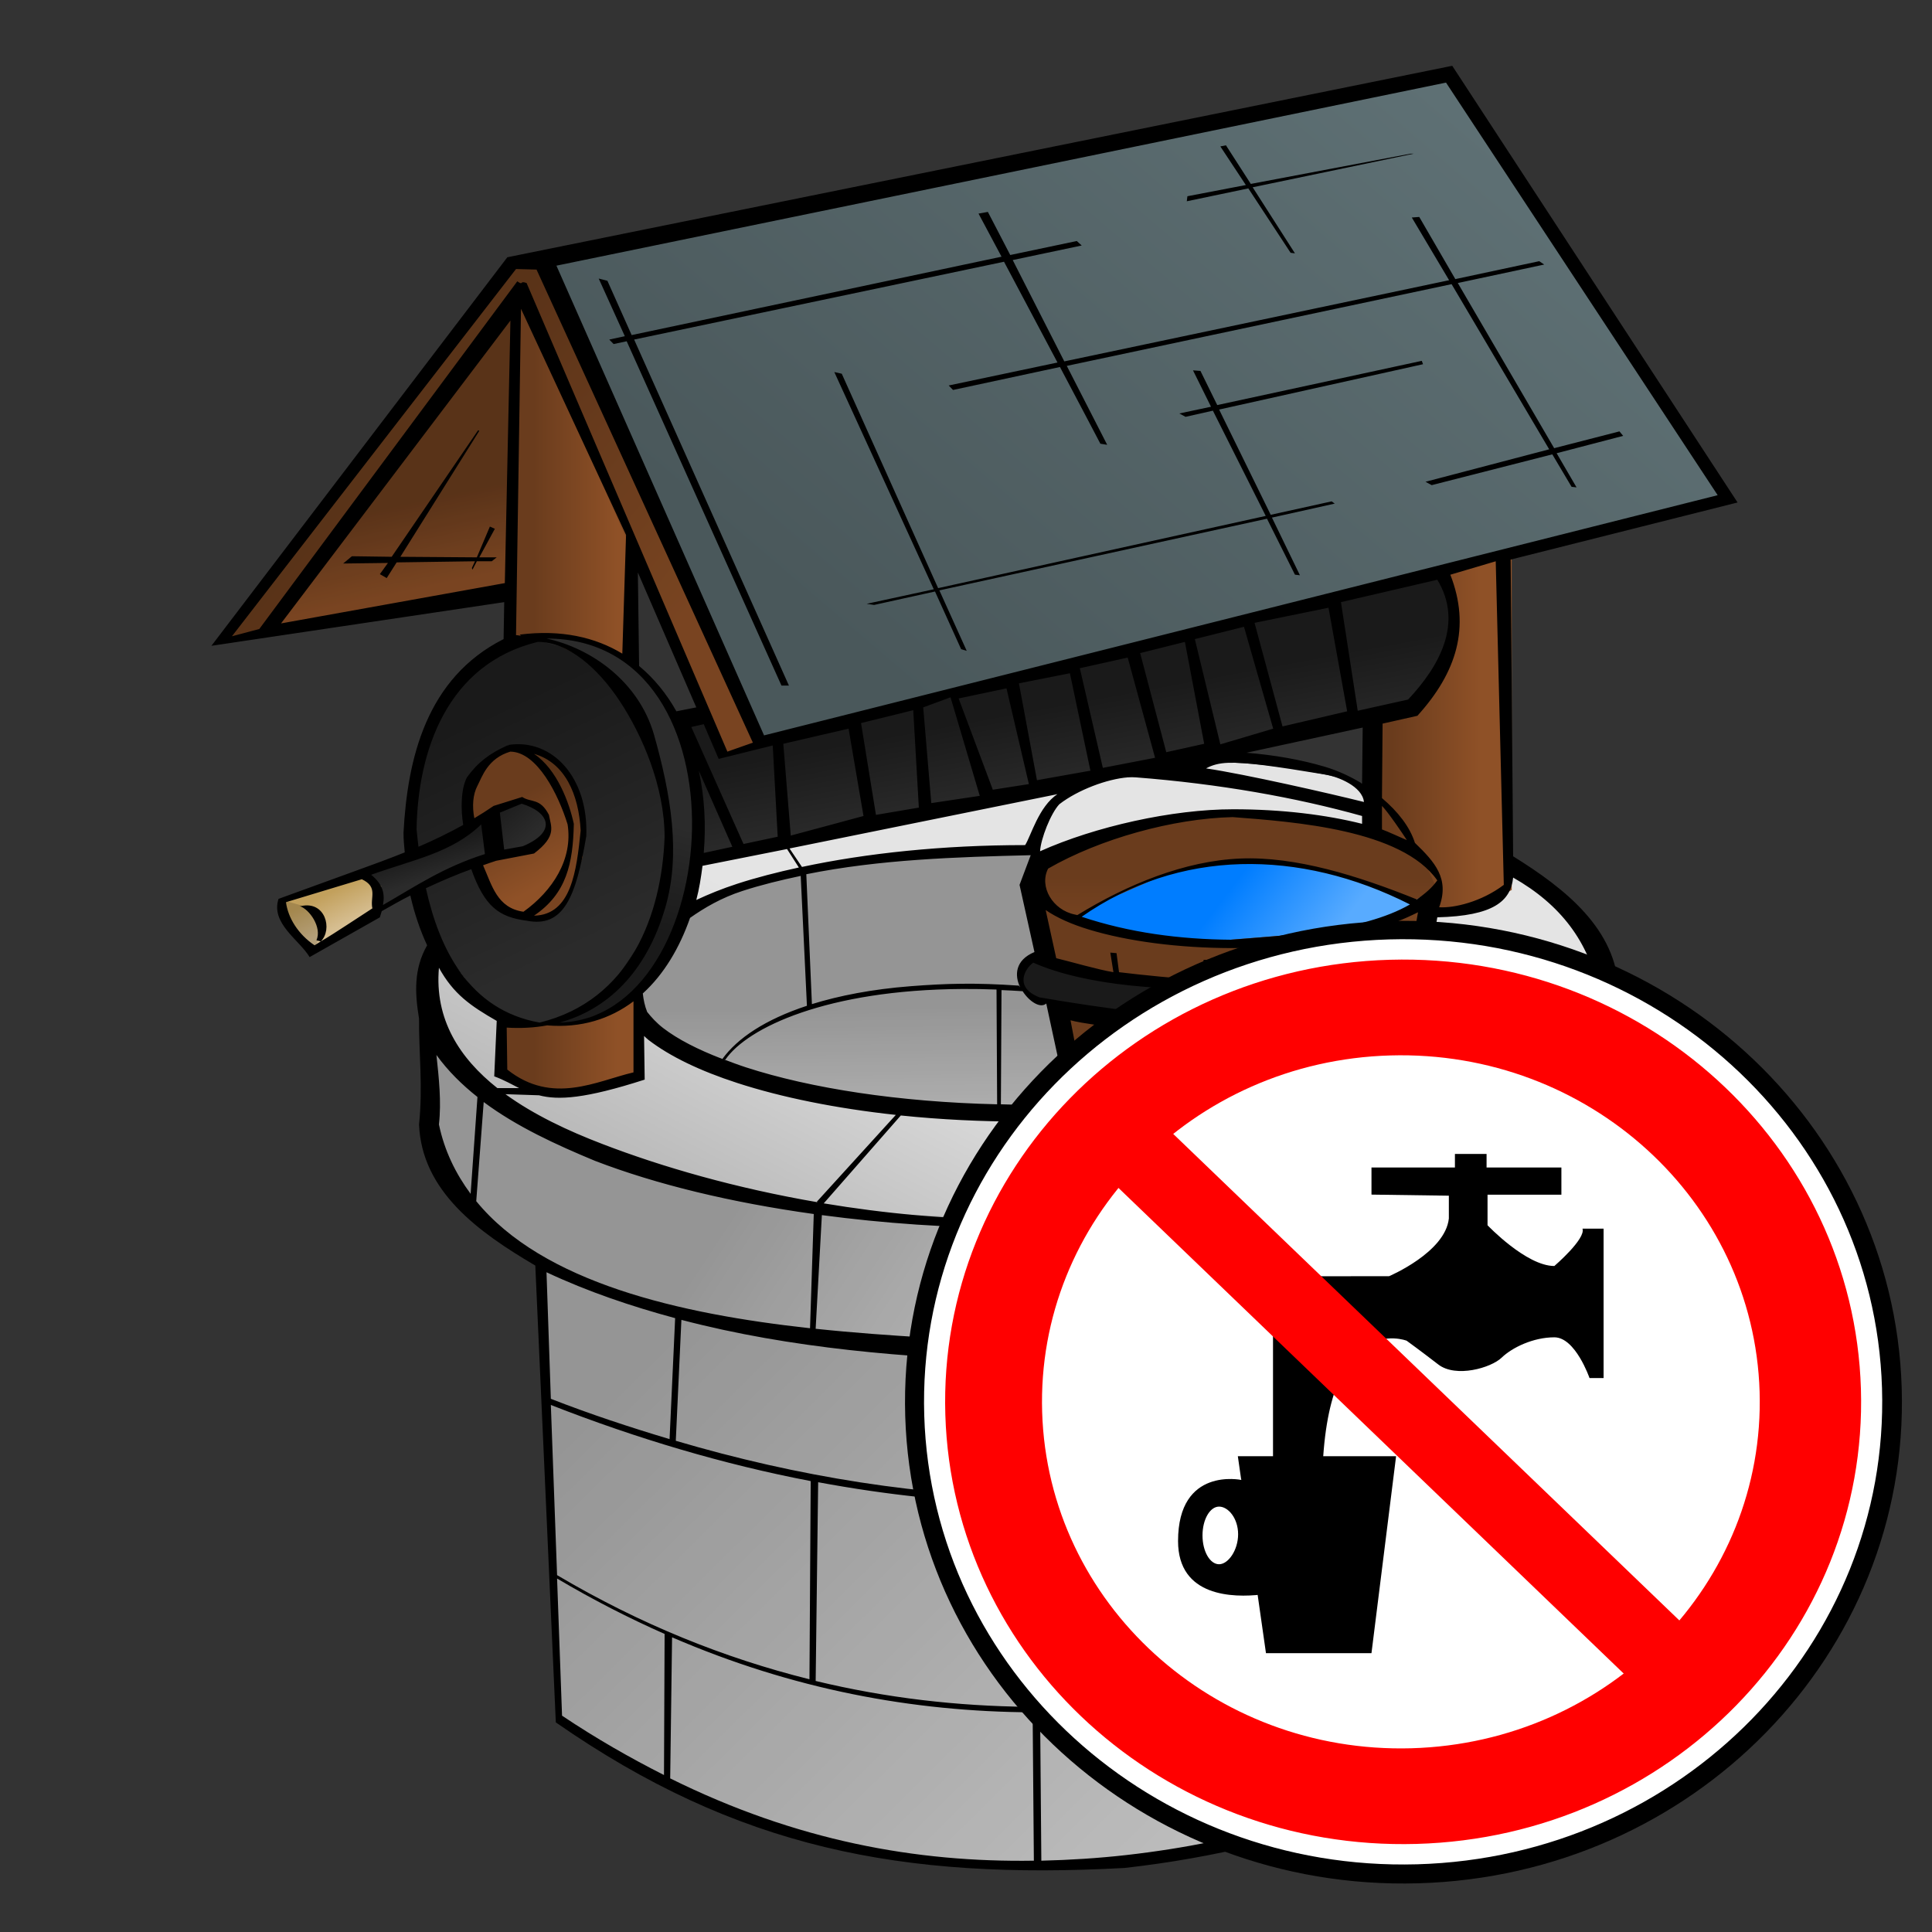 <?xml version="1.0" encoding="UTF-8" standalone="no"?>
<!-- Created with Inkscape (http://www.inkscape.org/) -->

<svg
   xmlns:dc="http://purl.org/dc/elements/1.1/"
   xmlns:cc="http://creativecommons.org/ns#"
   xmlns:rdf="http://www.w3.org/1999/02/22-rdf-syntax-ns#"
   xmlns:svg="http://www.w3.org/2000/svg"
   xmlns="http://www.w3.org/2000/svg"
   xmlns:xlink="http://www.w3.org/1999/xlink"
   version="1.0"
   width="128"
   height="128"
   id="svg2">
  <rect width="100%" height="100%" fill="#333333" stroke="none"/>
  <defs
     id="defs4">
    <linearGradient
       id="linearGradient3415">
      <stop
         id="stop3417"
         style="stop-color:#1a1a1a;stop-opacity:1"
         offset="0" />
      <stop
         id="stop3419"
         style="stop-color:#2b2b2b;stop-opacity:1"
         offset="1" />
    </linearGradient>
    <linearGradient
       id="linearGradient3392">
      <stop
         id="stop3394"
         style="stop-color:#4a585b;stop-opacity:1"
         offset="0" />
      <stop
         id="stop3396"
         style="stop-color:#5e7074;stop-opacity:1"
         offset="1" />
    </linearGradient>
    <linearGradient
       id="linearGradient2320">
      <stop
         id="stop2322"
         style="stop-color:#6a3c1d;stop-opacity:1"
         offset="0" />
      <stop
         id="stop2324"
         style="stop-color:#8f5127;stop-opacity:1"
         offset="1" />
    </linearGradient>
    <linearGradient
       id="linearGradient2338">
      <stop
         id="stop2340"
         style="stop-color:#b1b1b1;stop-opacity:1"
         offset="0" />
      <stop
         id="stop2342"
         style="stop-color:#e4e4e4;stop-opacity:1"
         offset="1" />
    </linearGradient>
    <linearGradient
       x1="50.27"
       y1="86.414"
       x2="81.459"
       y2="114.79"
       id="linearGradient2369"
       xlink:href="#linearGradient2338"
       gradientUnits="userSpaceOnUse"
       gradientTransform="matrix(1.318,0,0,1.187,-18.777,-17.154)" />
    <linearGradient
       x1="52.96"
       y1="78.954"
       x2="71.062"
       y2="89.717"
       id="linearGradient2374"
       xlink:href="#linearGradient2338"
       gradientUnits="userSpaceOnUse"
       gradientTransform="matrix(1.318,0,0,1.187,-18.777,-17.154)" />
    <linearGradient
       x1="48.557"
       y1="84.824"
       x2="58.22"
       y2="68.19"
       id="linearGradient2378"
       xlink:href="#linearGradient2338"
       gradientUnits="userSpaceOnUse"
       gradientTransform="matrix(1.318,0,0,1.187,-18.777,-17.154)" />
    <linearGradient
       x1="60.788"
       y1="70.698"
       x2="60.911"
       y2="80.482"
       id="linearGradient2382"
       xlink:href="#linearGradient2338"
       gradientUnits="userSpaceOnUse"
       gradientTransform="matrix(1.318,0,0,1.187,-18.777,-17.154)" />
    <linearGradient
       x1="74.976"
       y1="68.924"
       x2="81.948"
       y2="77.975"
       id="linearGradient2969"
       xlink:href="#linearGradient2320"
       gradientUnits="userSpaceOnUse"
       gradientTransform="matrix(1.318,0,0,1.187,-18.777,-17.154)" />
    <linearGradient
       id="linearGradient2888">
      <stop
         id="stop2890"
         style="stop-color:#007dff;stop-opacity:1"
         offset="0" />
      <stop
         id="stop2892"
         style="stop-color:#58abff;stop-opacity:1"
         offset="1" />
    </linearGradient>
    <linearGradient
       x1="76.454"
       y1="63.395"
       x2="76.454"
       y2="70.919"
       id="linearGradient3179"
       xlink:href="#linearGradient2320"
       gradientUnits="userSpaceOnUse"
       gradientTransform="matrix(1.318,0,0,1.187,-18.777,-17.154)" />
    <linearGradient
       x1="76.281"
       y1="63.784"
       x2="81.038"
       y2="67.027"
       id="linearGradient3183"
       xlink:href="#linearGradient2888"
       gradientUnits="userSpaceOnUse"
       gradientTransform="matrix(1.318,0,0,1.187,-18.777,-17.154)" />
    <linearGradient
       id="linearGradient3193">
      <stop
         id="stop3195"
         style="stop-color:#c2a05c;stop-opacity:1"
         offset="0" />
      <stop
         id="stop3197"
         style="stop-color:#d6be91;stop-opacity:1"
         offset="1" />
    </linearGradient>
    <linearGradient
       x1="41.059"
       y1="53.226"
       x2="45.287"
       y2="53.226"
       id="linearGradient3382"
       xlink:href="#linearGradient2320"
       gradientUnits="userSpaceOnUse"
       gradientTransform="matrix(1.318,0,0,1.187,-18.777,-17.154)" />
    <linearGradient
       x1="84.233"
       y1="55.395"
       x2="88.683"
       y2="55.395"
       id="linearGradient3386"
       xlink:href="#linearGradient2320"
       gradientUnits="userSpaceOnUse"
       gradientTransform="matrix(1.318,0,0,1.187,-18.777,-17.154)" />
    <linearGradient
       x1="57.416"
       y1="51"
       x2="86.903"
       y2="19.844"
       id="linearGradient3398"
       xlink:href="#linearGradient3392"
       gradientUnits="userSpaceOnUse"
       gradientTransform="matrix(1.318,0,0,1.187,-18.777,-17.154)" />
    <linearGradient
       x1="35.162"
       y1="37.481"
       x2="49.293"
       y2="47.94"
       id="linearGradient3402"
       xlink:href="#linearGradient2320"
       gradientUnits="userSpaceOnUse"
       gradientTransform="matrix(1.318,0,0,1.187,-18.777,-17.154)" />
    <linearGradient
       x1="37.721"
       y1="41.82"
       x2="38.834"
       y2="46.494"
       id="linearGradient3408"
       xlink:href="#linearGradient2320"
       gradientUnits="userSpaceOnUse"
       gradientTransform="matrix(1.318,0,0,1.187,-18.777,-17.154)" />
    <linearGradient
       x1="54.625"
       y1="56.375"
       x2="55.625"
       y2="61.25"
       id="linearGradient3421"
       xlink:href="#linearGradient3415"
       gradientUnits="userSpaceOnUse"
       gradientTransform="matrix(1.318,0,0,1.187,-18.777,-17.154)" />
    <linearGradient
       x1="38.802"
       y1="54.129"
       x2="45.255"
       y2="66.371"
       id="linearGradient3425"
       xlink:href="#linearGradient3415"
       gradientUnits="userSpaceOnUse"
       gradientTransform="matrix(1.318,0,0,1.187,-18.777,-17.154)" />
    <linearGradient
       x1="47.509"
       y1="66.482"
       x2="49.144"
       y2="60.781"
       id="linearGradient3429"
       xlink:href="#linearGradient3415"
       gradientUnits="userSpaceOnUse"
       gradientTransform="matrix(1.318,0,0,1.187,-18.777,-17.154)" />
    <linearGradient
       x1="34.781"
       y1="62.018"
       x2="35.355"
       y2="63.653"
       id="linearGradient3433"
       xlink:href="#linearGradient3415"
       gradientUnits="userSpaceOnUse"
       gradientTransform="matrix(1.318,0,0,1.187,-18.777,-17.154)" />
    <linearGradient
       x1="39.819"
       y1="59.168"
       x2="42.338"
       y2="63.322"
       id="linearGradient3437"
       xlink:href="#linearGradient2320"
       gradientUnits="userSpaceOnUse"
       gradientTransform="matrix(1.318,0,0,1.187,-18.777,-17.154)" />
    <linearGradient
       x1="30.361"
       y1="64.515"
       x2="31.245"
       y2="66.194"
       id="linearGradient3441"
       xlink:href="#linearGradient3193"
       gradientUnits="userSpaceOnUse"
       gradientTransform="matrix(1.318,0,0,1.187,-18.777,-17.154)" />
    <linearGradient
       x1="39.112"
       y1="59.278"
       x2="40.924"
       y2="61.112"
       id="linearGradient3449"
       xlink:href="#linearGradient3415"
       gradientUnits="userSpaceOnUse"
       gradientTransform="matrix(1.318,0,0,1.187,-18.777,-17.154)" />
    <filter
       color-interpolation-filters="sRGB"
       id="filter3570">
      <feGaussianBlur
         stdDeviation="1.628"
         id="feGaussianBlur3572" />
    </filter>
  </defs>
  <g
     id="layer2">
    <path
       d="m 36.837,113.723 -1.128,-30.196 7.576,3.049 8.866,1.887 20.472,1.307 13.218,-1.742 7.254,-1.597 9.511,-4.791 0,1.887 -0.806,31.067 -8.705,3.775 c -5.837,3.251 -12.123,4.079 -18.377,5.081 l -13.863,-0.145 -12.896,-3.194 -7.738,-4.065 -3.385,-2.323 z"
       id="path2367"
       style="fill:url(#linearGradient2369);fill-rule:evenodd;stroke:none" />
    <path
       d="m 28.293,67.558 3.063,3.775 9.35,5.807 13.218,3.049 15.797,0.726 12.09,-1.016 11.123,-2.613 7.899,-3.775 3.063,-2.468 3.063,-5.371 0.484,8.856 -3.708,6.533 -5.964,3.194 -8.221,2.903 -18.215,2.178 -14.991,-0.436 -9.994,-1.452 -6.287,-2.178 -5.803,-2.323 -4.514,-4.065 -1.773,-3.194 0.322,-8.13 z"
       id="path2372"
       style="fill:url(#linearGradient2374);fill-opacity:1;fill-rule:evenodd;stroke:none" />
    <path
       d="m 28.454,62.912 0,3.194 2.096,5.081 6.448,4.21 14.185,4.21 11.606,1.307 6.77,0.145 11.606,-1.016 7.738,-1.452 9.994,-3.92 5.964,-4.355 1.934,-3.775 -3.708,-7.549 -2.096,-1.452 C 95.548,56.649 94.15,52.795 89.305,51.651 84.59,50.538 77.719,49.467 69.076,52.314 L 47.153,56.96 28.454,62.912 z"
       id="path2376"
       style="fill:url(#linearGradient2378);fill-rule:evenodd;stroke:none" />
    <path
       d="m 42.479,65.961 2.74,-5.081 4.836,-2.613 8.382,-1.307 10.317,-0.726 -0.161,3.194 3.224,14.082 -7.576,0 -9.994,-1.161 -7.254,-2.032 -4.191,-2.178 -0.322,-2.178 z"
       id="path2380"
       style="fill:url(#linearGradient2382);fill-rule:evenodd;stroke:none" />
    <path
       d="m 36.837,113.723 -1.128,-30.196 7.576,3.049 8.866,1.887 20.472,1.307 13.218,-1.742 7.254,-1.597 9.511,-4.791 0,1.887 -0.806,31.067 -8.705,3.775 c -6.126,3.153 -12.251,4.634 -18.377,5.081 l -13.863,-0.145 -12.896,-3.194 -7.738,-4.065 -3.385,-2.323 z"
       id="path2384"
       style="fill:#000000;fill-opacity:0.157;fill-rule:evenodd;stroke:none" />
    <path
       d="m 28.293,67.558 3.063,3.775 9.35,5.807 13.218,3.049 15.797,0.726 12.09,-1.016 11.123,-2.613 7.899,-3.775 3.063,-2.468 3.063,-5.371 0.484,8.856 -3.708,6.533 -5.964,3.194 -8.221,2.903 -18.215,2.178 -14.991,-0.436 -9.994,-1.452 -6.287,-2.178 -5.803,-2.323 -4.514,-4.065 -1.773,-3.194 0.322,-8.13 z"
       id="path2386"
       style="fill:#000000;fill-opacity:0.157;fill-rule:evenodd;stroke:none" />
    <path
       d="m 42.479,65.961 2.74,-5.081 4.836,-2.613 8.382,-1.307 10.317,-0.726 -0.161,3.194 3.224,14.082 -7.576,0 -9.994,-1.161 -7.254,-2.032 -4.191,-2.178 -0.322,-2.178 z"
       id="path2388"
       style="fill:#000000;fill-opacity:0.157;fill-rule:evenodd;stroke:none" />
    <path
       d="m 71.978,75.978 -3.708,-16.55 2.74,1.452 4.997,1.307 4.03,0.145 7.738,-0.29 2.579,-0.726 4.514,-1.742 -2.257,15.679 -2.74,1.016 -8.705,2.032 -5.481,-1.016 -3.708,-1.307 z"
       id="path2967"
       style="fill:url(#linearGradient2969);fill-rule:evenodd;stroke:none" />
    <path
       d="m 69.105,57.372 6.041,-2.566 5.243,-1.129 4.559,0.205 7.067,1.54 3.192,2.258 0.093,1.017 -3.855,2.371 -3.761,0.821 -6.611,0.616 -8.777,-1.129 -3.42,-1.642 -0.114,-1.334 0.342,-1.027 z"
       id="path3177"
       style="fill:url(#linearGradient3179);fill-rule:evenodd;stroke:none" />
    <path
       d="m 71.499,60.76 1.824,-1.129 3.989,-1.745 3.989,-0.924 3.648,0.308 2.166,0.308 2.508,0.513 4.217,1.745 c -2.289,1.303 -4.572,2.619 -7.751,2.053 l -6.383,0.513 -4.777,-0.383 -3.43,-1.26 z"
       id="path3181"
       style="fill:url(#linearGradient3183);fill-rule:evenodd;stroke:none" />
    <path
       d="m 68.329,63.611 6.118,1.307 9.748,0.28 6.222,-0.934 4.666,-1.121 0.311,1.027 -0.415,1.401 -4.666,1.121 -7.777,1.027 -9.748,-0.56 -4.044,-0.934 -0.83,-0.467 -0.415,-1.121 0.83,-1.027 z"
       id="path3376"
       style="fill:#1a1a1a;fill-rule:evenodd;stroke:none" />
    <path
       d="m 70.092,71.642 4.044,1.121 4.252,0.374 4.459,-0.093 3.94,-0.467 5.392,-1.027 1.555,0 -0.104,1.774 -1.97,0.56 -4.77,0.934 -3.007,0.374 -5.807,0 -4.459,-0.654 -3.007,-0.654 -0.518,-2.241 z"
       id="path3378"
       style="fill:#1a1a1a;fill-rule:evenodd;stroke:none" />
    <path
       d="m 33.137,70.983 1.173,-51.64 7.772,16.509 0.293,35.395 -2.346,0.528 -2.64,0.528 -2.933,-0.528 -1.32,-0.792 z"
       id="path3380"
       style="fill:url(#linearGradient3382);fill-rule:evenodd;stroke:none" />
    <path
       d="m 90.624,54.474 0.44,-6.736 2.2,-0.66 2.346,-2.906 0.88,-3.302 -1.466,-2.906 5.133,-1.057 0,22.056 -2.324,1.168 -3.629,0.152 0.924,-1.546 -0.983,-2.152 -2.933,-1.453 -0.587,-0.66 z"
       id="path3384"
       style="fill:url(#linearGradient3386);fill-rule:evenodd;stroke:none" />
    <path
       d="M 50.589,48.927 35.63,16.833 96.343,4.815 114.381,33.21 50.589,48.927 z"
       id="path3388"
       style="fill:url(#linearGradient3398);fill-opacity:1;fill-rule:evenodd;stroke:none" />
    <path
       d="m 14.659,42.455 19.358,-24.962 1.613,0 14.958,31.697 -2.786,0.858 -13.198,-30.046 -17.011,22.056 -2.933,0.396 z"
       id="path3400"
       style="fill:url(#linearGradient3402);fill-rule:evenodd;stroke:none" />
    <path
       d="M 17.886,41.663 34.457,19.871 33.577,39.417 17.886,41.663 z"
       id="path3406"
       style="fill:url(#linearGradient3408);fill-rule:evenodd;stroke:none" />
    <path
       d="M 17.886,41.663 34.457,19.871 33.577,39.417 17.886,41.663 z"
       id="path3410"
       style="fill:#000000;fill-opacity:0.157;fill-rule:evenodd;stroke:none" />
    <path
       d="m 14.659,42.455 19.358,-24.962 1.613,0 14.958,31.697 -2.64,0.66 -13.345,-29.848 -17.011,22.056 -2.933,0.396 z"
       id="path3404"
       style="fill:#000000;fill-opacity:0.157;fill-rule:evenodd;stroke:none" />
    <path
       d="m 95.674,37.869 0.484,1.452 0.242,3.194 -2.74,4.21 -47.231,10.235 -0.081,-4.065 -1.531,-5.734 1.773,0.073 1.209,2.903 3.385,-1.234 42.234,-10.453 2.257,-0.581 z"
       id="path3413"
       style="fill:url(#linearGradient3421);fill-opacity:1;fill-rule:evenodd;stroke:none" />
    <path
       d="m 34.285,42.399 1.922,-0.052 3.553,1.783 2.854,3.934 0.757,2.518 0.99,4.773 -0.466,4.301 -2.446,5.141 -3.961,2.57 -1.864,0.629 c 0,0 -2.039,-0.262 -2.563,-0.472 -0.524,-0.21 -5.184,-6.609 -5.184,-6.609 L 27.179,54.884 c 0,0 0.524,-4.616 0.699,-5.193 0.175,-0.577 2.621,-4.564 2.621,-4.564 l 3.786,-2.728 z"
       id="path3423"
       style="fill:url(#linearGradient3425);fill-rule:evenodd;stroke:none" />
    <path
       d="m 34.926,42.137 2.039,-0.052 2.738,0.629 2.505,1.521 2.505,3.042 1.165,3.095 0.582,5.036 -0.874,5.298 -2.505,3.882 c 0,0 -1.34,1.679 -1.573,1.836 -0.233,0.157 -1.689,0.734 -1.689,0.734 l -1.514,0.525 -2.388,0.21 c 0,0 0.99,-0.472 1.747,-0.682 0.757,-0.21 2.912,-1.993 2.912,-1.993 l 2.446,-3.672 1.165,-3.147 0,-2.78 -0.466,-4.406 -1.514,-4.354 -2.097,-2.518 -2.272,-1.311 -2.272,-0.629 -0.641,-0.262 z"
       id="path3427"
       style="fill:url(#linearGradient3429);fill-rule:evenodd;stroke:none" />
    <path
       d="m 24.034,57.716 5.708,-2.308 2.33,-1.259 0.99,2.675 c 0,0 -1.98,0.21 -2.563,0.525 -0.582,0.315 -4.135,2.151 -4.135,2.151 l -1.34,0.892 0.058,-1.521 -1.048,-1.154 z"
       id="path3431"
       style="fill:url(#linearGradient3433);fill-opacity:1;fill-rule:evenodd;stroke:none" />
    <path
       d="m 31.664,57.401 0.99,2.151 1.806,1.154 1.34,0.262 0.99,-0.367 0.874,-0.997 0.932,-2.833 -0.116,-3.724 -1.107,-2.203 -2.155,-1.259 -1.34,0 -1.806,0.944 -0.874,1.521 -0.291,2.675 1.689,-0.682 0.175,2.78 -1.107,0.577 z"
       id="path3435"
       style="fill:url(#linearGradient3437);fill-rule:evenodd;stroke:none" />
    <path
       d="m 18.792,59.604 5.126,-1.626 1.34,0.734 -0.466,1.836 -4.252,2.518 -1.398,-1.626 -0.349,-1.836 z"
       id="path3439"
       style="fill:url(#linearGradient3441);fill-rule:evenodd;stroke:none" />
    <path
       d="m 18.792,59.657 1.864,0.525 0.291,0.525 0.291,1.364 -0.524,0.892 -1.514,-1.679 -0.466,-1.049 0.058,-0.577 z"
       id="path3443"
       style="fill:#000000;fill-opacity:0.157;fill-rule:evenodd;stroke:none" />
    <path
       d="m 34.867,49.743 1.573,1.941 1.107,1.731 0.291,0.944 -0.175,2.833 -2.155,2.885 -0.699,0.734 1.34,0.052 1.165,-0.839 0.99,-2.151 0.175,-2.36 0.116,-1.626 -0.932,-2.465 -0.99,-1.154 -1.806,-0.525 z"
       id="path3445"
       style="fill:#000000;fill-opacity:0.157;fill-rule:evenodd;stroke:none" />
    <path
       d="m 32.77,53.625 0.291,3.2 1.689,-0.367 1.34,-0.892 0.291,-1.049 -0.932,-1.311 -1.514,0.052 -1.165,0.367 z"
       id="path3447"
       style="fill:url(#linearGradient3449);fill-rule:evenodd;stroke:none" />
  </g>
  <g
     id="layer1">
    <path
       d="M 96.214,4.359 33.612,17.044 14.007,42.786 33.406,39.893 33.364,42.341 c -5.116,2.582 -6.369,7.909 -6.631,12.834 0,0.442 0.043,0.869 0.082,1.298 -1.075,0.435 -2.157,0.825 -3.254,1.224 l -5.107,1.855 c -0.532,1.626 1.378,2.717 2.059,3.858 l 4.654,-2.634 c 0.045,-0.145 0.088,-0.272 0.124,-0.408 0.633,-0.359 1.259,-0.719 1.895,-1.039 0.266,1.178 0.641,2.289 1.112,3.301 -0.901,1.581 -0.811,3.181 -0.535,4.859 -0.019,2.23 0.263,4.48 0,7.01 0.178,4.422 3.926,7.13 7.702,9.347 l 1.359,30.267 c 12.019,8.359 22.922,10.445 37.685,9.644 12.19,-1.372 21.106,-5.53 27.759,-8.865 l 0.741,-33.086 c 2.608,-1.843 4.181,-4.334 4.489,-7.307 -0.023,-2.947 -0.18,-5.894 -0.247,-8.828 -0.151,-4.115 -3.524,-6.776 -7.002,-8.939 L 100.085,37.074 115.118,33.29 96.214,4.359 z M 95.802,5.472 113.8,32.808 50.621,48.721 36.865,17.601 95.802,5.472 z m -14.58,4.154 -0.371,0.074 1.689,2.559 -3.871,0.742 -0.041,0.334 4.077,-0.853 2.801,4.266 0.288,0.037 -2.801,-4.377 10.667,-2.226 -0.206,0 -10.585,2.003 -1.647,-2.559 z m -15.774,4.414 -0.618,0.111 c 0.136,0.265 1.014,1.89 1.524,2.856 L 41.849,22.2 40.242,18.602 39.666,18.454 l 1.73,3.82 -1.03,0.223 0.288,0.297 0.865,-0.185 10.255,22.811 0.494,0 -10.255,-22.923 24.506,-5.156 c 1.264,2.392 2.032,3.832 3.542,6.677 l -7.208,1.521 0.288,0.297 7.084,-1.521 c 1.114,2.099 2.677,5.082 2.677,5.082 l 0.453,0.074 c 2e-6,-10e-7 -1.552,-3.036 -2.677,-5.23 l 25.494,-5.415 6.466,10.942 -8.196,2.151 0.412,0.223 7.99,-2.04 1.277,2.151 0.329,0.037 -1.318,-2.263 4.407,-1.15 -0.247,-0.297 -4.325,1.113 -6.384,-10.942 5.725,-1.224 -0.329,-0.223 -5.56,1.187 -2.389,-4.117 -0.494,0.037 2.471,4.154 -25.494,5.378 c -1.484,-2.893 -2.201,-4.341 -3.418,-6.714 l 4.572,-0.964 -0.329,-0.297 -4.407,0.927 c -0.489,-0.953 -1.358,-2.612 -1.483,-2.856 z m -31.26,3.783 1.359,0.037 L 49.88,49.203 48.191,49.796 34.888,18.751 C 34.39,18.566 34.712,18.943 34.271,18.639 L 17.178,41.673 15.366,42.155 34.188,17.823 z m 0.329,2.634 6.96,14.985 -0.247,7.863 C 39.431,42.216 37.172,41.698 34.435,42.044 l 0.082,0.074 c -0.107,-2.23e-4 -0.224,-0.042 -0.329,-0.037 l 0.329,-21.624 z m -0.7,0.779 -0.371,17.396 -14.827,2.671 15.198,-20.067 z m 60.378,2.671 -13.55,2.93 -1.112,-2.263 -0.494,-0.037 1.194,2.411 -2.1,0.445 0.412,0.223 1.812,-0.408 3.501,6.973 -21.705,4.785 -6.384,-14.206 -0.494,-0.111 6.59,14.392 -4.448,0.964 0.494,0.074 4.036,-0.89 1.73,3.82 0.371,0.111 -1.812,-4.006 21.705,-4.748 1.853,3.709 0.329,0.037 -1.853,-3.82 4.16,-0.927 -0.206,-0.148 -4.036,0.89 -3.418,-6.973 13.509,-3.004 -0.082,-0.223 z m -62.52,4.599 -5.725,8.383 -2.636,-0.037 -0.577,0.482 2.965,-0.037 -0.535,0.742 0.453,0.26 0.659,-1.039 5.189,-0.074 -0.206,0.445 0.041,0.111 0.288,-0.556 0.988,0 0.329,-0.26 -1.153,0 1.03,-1.892 -0.329,-0.148 -0.865,2.04 -5.066,-0.037 5.231,-8.346 -0.082,-0.037 z m 67.421,8.679 0.535,21.439 c -1.5,1.136 -3.321,1.549 -4.283,1.484 0.699,-1.893 -0.276,-2.984 -1.606,-4.266 -0.331,-1.056 -1.122,-2.068 -2.183,-2.967 l 0.041,-4.933 2.306,-0.519 c 2.608,-2.875 3.535,-5.875 2.183,-9.347 l 3.007,-0.89 z m -56.836,0.742 3.871,8.939 -1.318,0.26 c -0.65,-1.162 -1.475,-2.175 -2.471,-3.004 l -0.082,-6.194 z m 52.965,0.482 c 1.751,2.883 0.111,5.763 -1.936,7.938 l -3.336,0.742 -1.112,-7.196 6.384,-1.484 z m -7.208,1.855 1.236,6.862 -4.283,1.001 -1.853,-6.862 4.901,-1.001 z m -5.601,1.261 1.936,6.751 -3.501,1.039 -1.689,-6.973 3.254,-0.816 z m -46.21,0.779 c 13.601,-0.004 11.822,25.155 0.865,25.445 3.123,-0.856 5.731,-3.271 7.002,-7.604 1.052,-3.572 0.368,-7.538 -0.741,-11.461 -1.018,-3.547 -4.175,-5.741 -7.125,-6.38 z m -0.577,0.223 c 2.021,-6e-6 3.994,1.749 5.437,3.932 1.442,2.183 2.965,5.607 2.965,9.013 -0.193,5.114 -2.259,10.797 -8.278,12.277 -4.679,-0.83 -6.645,-4.872 -7.537,-8.902 0.988,-0.462 1.976,-0.887 3.007,-1.261 0.881,2.481 1.836,3.174 3.666,3.412 2.459,0.484 3.269,-1.569 3.954,-5.601 0.155,-3.853 -2.227,-6.48 -5.148,-6.046 l 0,0.037 c -0.028,-8.27e-4 -0.054,1.22e-4 -0.082,0 -1.212,0.547 -1.959,1.127 -2.677,2.114 -0.406,0.769 -0.417,2.108 -0.247,3.153 -0.958,0.529 -1.957,1.015 -2.965,1.447 -0.043,-0.39 -0.091,-0.785 -0.124,-1.15 0.078,-5.205 2.025,-10.966 8.031,-12.426 z m 42.874,0 1.277,6.751 -2.512,0.556 -1.73,-6.565 2.965,-0.742 z m -3.789,1.039 1.812,6.639 -3.46,0.668 -1.524,-6.602 3.171,-0.705 z m -3.83,1.039 1.359,6.454 -3.542,0.631 -1.194,-6.417 3.377,-0.668 z m -4.201,1.001 1.483,6.343 -2.389,0.371 -2.265,-6.046 3.171,-0.668 z m -3.707,0.593 1.936,6.528 -3.212,0.482 -0.535,-6.343 1.812,-0.668 z m -2.471,0.853 0.371,6.454 -2.842,0.482 -0.988,-6.083 3.46,-0.853 z m -13.88,0.927 0.988,2.3 3.583,-0.89 0.329,6.046 -2.265,0.482 -3.46,-7.752 0.824,-0.185 z m 43.657,0.223 -0.041,3.709 c -0.759,-0.459 -1.581,-0.848 -2.471,-1.113 -1.589,-0.473 -3.38,-0.781 -5.189,-0.927 l 7.702,-1.669 z m -34.061,0.074 0.988,5.786 -4.819,1.298 -0.494,-6.083 4.325,-1.001 z m -22.405,1.521 c 1.781,0.027 3.183,2.856 3.789,4.822 0.361,2.304 -0.992,4.404 -2.924,5.786 -1.744,-0.246 -2.083,-1.738 -2.677,-3.079 0.288,-0.097 0.571,-0.206 0.865,-0.297 l 2.512,-0.482 c 1.546,-1.177 1.121,-1.78 0.988,-2.559 -0.59,-1.145 -1.181,-0.795 -1.771,-1.187 l -1.895,0.593 c -0.418,0.288 -0.843,0.557 -1.277,0.816 -0.153,-0.785 -0.099,-1.574 0.206,-2.151 0.302,-0.572 0.667,-1.817 2.183,-2.263 z m 1.565,0.148 c 2.046,0.578 2.963,2.684 3.089,5.082 -0.272,2.676 -0.619,5.588 -3.089,5.638 2.155,-1.46 2.58,-3.447 2.636,-6.083 -0.301,-1.395 -1.106,-3.61 -2.636,-4.636 z m 46.005,0.593 c 1.106,-0.043 2.897,0.197 6.425,0.779 0.816,0.135 2.449,0.774 2.554,1.817 -2.297,-0.572 -7.877,-1.845 -10.461,-2.226 0.406,-0.218 0.819,-0.345 1.483,-0.371 z m -35.09,0.519 2.224,5.044 -1.895,0.408 c 0.152,-1.823 0.06,-3.693 -0.329,-5.452 z m 28.418,0.445 c 0.196,-0.016 0.366,-0.009 0.535,0 5.546,0.431 10.604,1.332 14.992,2.559 l 0,0.519 c -2.359,-0.593 -5.294,-0.964 -8.525,-0.964 -4.05,-0.002 -9.165,1.147 -12.809,2.782 0.048,-0.832 0.708,-2.512 1.277,-3.116 1.238,-0.957 3.162,-1.668 4.53,-1.78 z m -4.654,1.113 c -1.236,0.806 -1.765,2.791 -2.142,3.375 -5.458,2e-6 -10.515,0.534 -14.786,1.447 l -0.824,-1.224 17.751,-3.598 z m -35.502,0.631 c 1.831,0.557 2.384,1.853 0.082,2.819 l -1.236,0.223 -0.288,-2.448 1.442,-0.593 z m 57.001,0.148 c 0.351,0.33 1.437,1.926 1.647,2.263 -0.264,-0.104 -1.355,-0.61 -1.647,-0.705 l 0,-1.558 z m -9.885,0.742 c 4.086,0.311 11.184,0.826 13.55,4.191 -0.346,0.492 -0.825,0.893 -1.359,1.261 -3.912,-1.578 -8.04,-2.861 -11.697,-2.708 -3.674,0.154 -7.45,1.7 -10.791,3.746 -0.053,-0.018 -0.112,-0.018 -0.165,-0.037 -1.466,-0.293 -2.387,-1.843 -1.771,-3.042 3.433,-1.977 8.265,-3.319 12.232,-3.412 z m -49.794,0.482 0.247,1.966 c -2.749,0.866 -4.615,2.148 -6.754,3.375 0.135,-0.742 0.01,-1.354 -0.783,-2.003 2.751,-0.996 5.332,-1.44 7.29,-3.338 z m 20.263,1.632 0.783,1.224 c -1.454,0.317 -2.834,0.672 -4.077,1.076 -1.009,0.328 -1.891,0.69 -2.718,1.076 0.196,-0.738 0.312,-1.489 0.412,-2.263 l 5.601,-1.113 z m 16.145,0.408 -0.741,1.966 0.988,4.451 c -1.287,0.539 -1.331,1.541 -0.947,2.337 l -0.082,-0.111 c -2.932,-0.205 -4.87,-0.14 -7.166,0.037 -2.566,0.198 -4.747,0.629 -6.549,1.187 l -0.371,-8.605 c 4.856,-0.981 9.945,-1.142 14.868,-1.261 z m 13.921,0.593 c 3.708,-0.103 7.542,0.814 11.203,2.671 -3.179,1.839 -8.575,2.065 -11.862,2.337 -3.405,-0.026 -6.735,-0.469 -9.885,-1.521 3.195,-2.234 6.793,-3.382 10.544,-3.487 z m -29.16,0.779 0.412,8.605 c -2.766,0.91 -4.611,2.155 -5.601,3.524 -1.628,-0.624 -2.951,-1.302 -3.913,-2.04 -0.452,-0.347 -0.784,-0.718 -1.071,-1.076 -0.164,-0.414 -0.245,-0.824 -0.288,-1.224 1.403,-1.273 2.439,-3.03 3.13,-5.007 0.953,-0.671 2.078,-1.332 3.46,-1.78 1.262,-0.411 2.565,-0.725 3.871,-1.001 z m 47.199,0.111 c 3.167,1.798 5.001,4.258 5.684,7.53 0,1.505 -0.646,2.972 -1.853,4.377 l -9.184,-4.451 c 1.253,-0.583 0.416,-3.308 -0.041,-2.634 l 0.371,-2.188 c 3.719,-0.094 4.857,-1.066 5.025,-2.634 z m -76.276,0.111 c 1.102,0.521 0.533,1.199 0.7,1.929 -2.844,1.861 -2.931,1.902 -3.418,2.188 -0.123,0.072 -0.171,0.112 -0.412,0.26 -1.087,-0.726 -1.764,-1.828 -1.895,-2.856 l 5.025,-1.521 z m -2.718,4.117 c 0.801,-0.791 0.303,-2.713 -1.318,-2.337 l -0.082,0 c 0.647,0.2 1.492,1.411 1.112,2.263 l 0.288,0.074 z m 48.023,-2.077 c 0.746,0.511 1.699,0.938 2.883,1.298 2.488,0.756 5.852,1.224 9.555,1.224 4.244,0.015 8.5,-0.519 12.232,-2.374 l -0.494,2.782 c -0.616,0.108 -2.308,0.607 -2.924,0.705 l 0.165,-1.039 -0.371,-0.037 -0.082,1.076 c -1.52,0.219 -3.35,0.494 -4.86,0.631 l -0.082,-0.742 -0.247,0 -0.041,0.742 c -1.478,0.107 -3.575,0.294 -5.025,0.297 -0.028,-0.331 0.132,-1.054 0.082,-1.261 l -0.329,0 c 0.017,0.073 -0.108,1.07 -0.082,1.298 -1.532,-0.034 -4.042,-0.303 -5.519,-0.482 l -0.165,-1.261 -0.412,-0.037 0.206,1.298 c -0.947,-0.149 -2.874,-0.707 -3.789,-0.927 l -0.7,-3.19 z m 25.782,3.19 c 0.045,0.456 0.331,1.014 -0.371,1.632 -8.805,3.344 -17.202,2.435 -25.824,0.964 -1.68,-0.658 -0.985,-1.881 -0.412,-2.3 7.039,3.094 21.604,1.502 26.606,-0.297 z m -65.98,0.631 c 0.967,1.744 2.07,2.514 3.83,3.524 l -0.165,3.672 c 0.671,0.249 1.154,0.534 1.647,0.779 l -1.442,0 C 30.449,70.108 28.78,67.535 29.081,64.114 z m 34.678,1.409 c 0.729,-0.004 1.487,0.008 2.265,0.037 l 0.041,7.604 c -6.503,-0.15 -12.359,-1.058 -16.639,-2.448 -0.502,-0.163 -0.984,-0.346 -1.442,-0.519 l 0.082,0 c 1.448,-2.107 6.714,-4.619 15.692,-4.674 z m 2.595,0.074 c 0.46,0.02 0.923,0.042 1.4,0.074 0.449,0.7 1.183,1.159 1.565,0.816 l 1.112,5.156 c -0.332,0.222 -0.734,0.118 -0.206,1.409 -0.437,0.01 -1.86,0.148 -2.306,0.148 -0.544,0 -1.071,-0.026 -1.606,-0.037 l 0.041,-7.567 z m 27.924,0.148 9.596,4.525 c -0.259,0.284 -0.517,0.574 -0.824,0.853 -5.876,4.706 -13.453,7.117 -21.252,8.383 l -1.153,-1.113 c 4.626,0.132 8.925,-0.927 11.862,-2.93 l 0.206,-0.148 0.041,-0.26 0.247,-1.521 c 1.064,0.449 1.462,-2.667 0.329,-2.3 l 0.947,-5.49 z m -52.306,0.593 0,4.711 c -2.423,0.564 -5.369,2.19 -8.361,-0.185 L 33.57,68.082 c 0.919,0.055 1.807,0.013 2.677,-0.148 2.26,0.19 4.177,-0.428 5.725,-1.595 z m 50.864,0.556 -0.783,4.451 c -0.433,0.078 -1.431,0.263 -1.853,0.334 l 0.371,-4.303 c 0.546,-0.112 1.717,-0.36 2.265,-0.482 z m -2.759,0.593 -0.329,4.228 c -1.296,0.2 -3.027,0.471 -4.242,0.593 l -0.124,-4.08 c 1.379,-0.177 3.297,-0.477 4.695,-0.742 z m 16.557,0.037 c -0.139,1.682 -0.067,5.246 0.247,6.751 -0.315,1.207 -0.788,2.291 -1.4,3.301 l -0.577,-6.825 c 0.68,-1.141 1.367,-2.643 1.73,-3.227 z m -35.708,0.074 c 0.814,0.219 2.298,0.373 3.13,0.519 l 0.577,4.303 C 73.902,72.279 72.457,71.875 71.708,71.68 l -0.783,-4.08 z m 3.501,0.556 c 1.34,0.175 3.646,0.389 5.025,0.408 0.021,1.286 0.024,3.017 0.082,4.303 -1.21,-0.064 -3.353,-0.105 -4.572,-0.297 l -0.535,-4.414 z m 10.585,0.074 0.124,4.117 c -1.387,0.105 -3.853,0.618 -5.189,0.593 -0.029,-1.286 -0.133,-3.054 -0.165,-4.34 1.385,-0.026 3.817,-0.221 5.231,-0.371 z m -42.339,0.408 c 0.098,0.086 0.184,0.18 0.288,0.26 1.436,1.102 3.425,2.056 5.89,2.856 2.936,0.953 6.524,1.683 10.502,2.114 l -5.231,5.749 0.041,0.037 c -5.411,-0.931 -10.27,-2.326 -14.25,-3.858 -2.281,-0.872 -4.545,-1.938 -6.425,-3.301 l 2.224,0.074 c 1.272,0.332 3.035,0.238 7.002,-1.039 l -0.041,-2.893 z m -13.756,1.261 c 0.769,1.062 1.689,1.967 2.718,2.782 l -0.453,6.417 c -0.986,-1.335 -1.734,-2.844 -2.1,-4.599 0.172,-1.499 -0.002,-3.073 -0.165,-4.599 z m 75.617,1.447 0.659,6.714 c -4.132,6.184 -13.607,8.678 -22.776,9.829 l -0.329,-7.604 c 8.049,-1.108 15.883,-3.379 21.911,-8.309 0.161,-0.146 0.353,-0.364 0.535,-0.631 z m -11.285,0.223 c 0.797,0.114 0.406,1.1 0,1.706 -8.589,2.163 -16.168,2.616 -22.735,0.074 l -0.288,-1.261 c 7.813,2.601 15.083,1.231 23.023,-0.519 z m -61.202,1.447 c 2.182,1.625 4.798,2.827 7.372,3.895 4.075,1.568 9.02,2.761 14.497,3.524 l -0.247,7.567 C 45.021,87.053 35.964,84.979 31.552,79.581 l 0.494,-6.565 z m 27.636,0.89 c 2.602,0.27 5.364,0.408 8.237,0.408 0.583,0 2.024,-0.061 2.595,-0.074 0.293,0.423 0.173,0.177 0.7,0.334 l 0.288,1.706 0.082,0.334 0.329,0.111 c 2.627,0.948 5.326,1.482 7.949,1.632 l 1.689,1.187 c -4.8,0.764 -9.678,1.117 -14.291,1.261 -4.466,0 -8.717,-0.414 -12.685,-1.076 l 5.107,-5.823 z m 31.837,0.408 0.124,0.482 c -4.207,2.755 -11.997,3.603 -18.987,1.187 l -0.124,-1.261 c 2.226,0.494 5.041,0.969 7.166,1.001 0.007,0.104 -0.041,0.742 -0.041,0.742 l 0.412,0.111 c 0,0 -0.04,-0.894 -0.041,-0.927 3.574,-0.078 7.503,-0.356 11.491,-1.335 z m -9.72,6.009 0.041,7.678 c -5.212,0.623 -10.294,0.817 -14.209,1.001 -3.668,-0.272 -8.541,-0.428 -13.591,-0.964 l 0.412,-7.53 c 4.06,0.539 8.396,0.853 12.932,0.853 4.657,-0.153 9.568,-0.388 14.415,-1.039 z m 20.799,1.521 -0.329,10.608 c -3.087,1.315 -6.177,2.42 -9.267,3.338 l -1.194,-8.902 c 3.789,-1.23 7.43,-2.865 10.791,-5.044 z m -66.392,2.448 c 2.745,1.288 5.61,2.255 8.525,3.042 L 44.361,95.345 c -2.637,-0.79 -5.269,-1.655 -7.866,-2.671 l -0.288,-8.383 z m 55.189,2.745 1.194,8.865 c -7.578,2.212 -15.149,3.244 -22.652,3.264 l 0,-9.05 c 7.322,-0.154 14.65,-0.93 21.458,-3.079 z M 45.144,87.444 c 7.263,1.904 14.92,2.512 22.487,2.745 0.632,-0.002 1.262,-0.026 1.895,-0.037 l -0.082,9.05 C 61.106,99.175 52.853,97.839 44.773,95.456 l 0.371,-8.012 z m 57.125,5.304 -0.412,13.464 c -6.358,2.416 -12.738,4.339 -19.11,5.527 l -0.7,-13.093 c 6.679,-1.067 13.424,-3.009 20.222,-5.898 z m -65.774,0.334 c 5.691,2.228 11.434,3.935 17.216,5.044 l -0.082,13.13 c -5.617,-1.398 -11.191,-3.629 -16.721,-6.899 L 36.495,93.082 z m 17.71,5.119 c 9.038,1.681 18.167,1.949 27.43,0.519 l 0.7,13.093 c -9.464,1.718 -18.938,1.813 -28.295,-0.445 l 0.165,-13.168 z m -17.298,6.38 c 2.379,1.409 4.752,2.623 7.125,3.672 l -0.041,9.347 c -2.221,-1.123 -4.472,-2.404 -6.754,-3.932 l -0.329,-9.087 z m 64.95,1.892 -0.247,7.715 c -2.099,1.046 -4.45,2.168 -7.002,3.264 l -0.659,-8.271 c 2.623,-0.82 5.269,-1.704 7.908,-2.708 z m -57.331,2.003 c 7.972,3.443 15.923,4.934 23.888,4.97 l 0.082,9.829 c -7.762,0.123 -15.722,-1.302 -24.094,-5.452 l 0.124,-9.347 z m 49.094,0.816 0.659,8.309 c -5.396,2.293 -11.828,4.42 -19.687,5.304 -1.859,0.209 -3.723,0.325 -5.601,0.371 l -0.082,-9.829 c 8.201,-0.025 16.417,-1.586 24.711,-4.154 z"
       id="path2308"
       style="fill:#000000;fill-opacity:1;stroke:none" />
  </g>
  <g
     transform="matrix(0.466,0,0,0.45,-117.382,-105.522)"
     id="layer1-5">
    <g
       transform="translate(369.042,358.547)"
       id="g2454">
      <g
         id="g2456">
        <path
           d="M 84.463,153.222 C 123.584,152.075 154.369,119.431 153.222,80.31 152.076,41.189 119.431,10.404 80.31,11.55 41.189,12.697 10.404,45.342 11.55,84.463 c 1.147,39.12 33.791,69.906 72.912,68.759 z"
           id="path2458"
           style="fill:#000000;stroke:none" />
        <path
           d="M 84.289,148.923 C 121.063,147.846 150.001,117.16 148.923,80.386 147.846,43.612 117.16,14.674 80.386,15.752 43.612,16.829 14.674,47.515 15.752,84.289 16.83,121.063 47.515,150.001 84.289,148.923 z"
           id="path2460"
           style="fill:#ff0000;stroke:#ffffff;stroke-width:3" />
      </g>
      <path
         d="M 83.512,133.339 C 111.679,132.514 133.845,109.01 133.019,80.843 132.194,52.675 108.69,30.511 80.523,31.336 52.356,32.161 30.19,55.665 31.016,83.832 31.841,111.999 55.345,134.165 83.512,133.339 z"
         id="path2462"
         style="fill:#ffffff;stroke:none" />
      <path
         d="m 62.15,110.713 c -3.938,0.468 -11.812,0.375 -11.812,-7.875 0,-11 9,-9 9,-9 l -0.043,-0.183 -0.458,-3.317 22.5,0 -3.5,29 -15,0 -1.198,-8.686 0.511,0.061 z"
         id="path2464"
         style="fill:#000000;stroke:none" />
      <path
         d="m 56.171,106.247 c 1.302,0 2.706,-2.075 2.706,-4.418 0,-2.343 -1.404,-4.068 -2.706,-4.068 -1.302,0 -2.357,1.9 -2.357,4.243 0,2.343 1.056,4.243 2.357,4.243 z"
         id="path2466"
         style="fill:#ffffff;stroke:none" />
      <path
         d="m 77.838,51.826 0,-3.989 11.863,0 0,-2 4.5,0 0,2 10.637,0 0,4 -10.5,0 0,4.5 c 0,0 5.5,6 9.5,6 0,0 4.5,-4 4,-5.5 l 3,0 0,22 -2,0 c 0,0 -2,-6 -5,-6 -3,0 -6,1.5 -7.5,3 -1.5,1.5 -6.5,3 -9,1 -2.5,-2 -4.5,-3.5 -4.5,-3.5 0,0 -11.5,-4.667 -12,20.334 l -7,0 0,-22.334 c 0,0 0.5,-7.489 6,-7.489 5.5,0 10.5,-0.011 10.5,-0.011 0,0 8,-3.5 8.5,-8.5 l 0,-3.352 -11,-0.159 z"
         id="path14"
         style="fill:#000000;stroke:none" />
      <path
         d="m 128.048,120.928 -83.453,-83.067 -7.885,7.849 83.453,83.067 7.885,-7.849 z"
         id="path15"
         style="fill:#ff0000;stroke:none" />
    </g>
  </g>
</svg>
